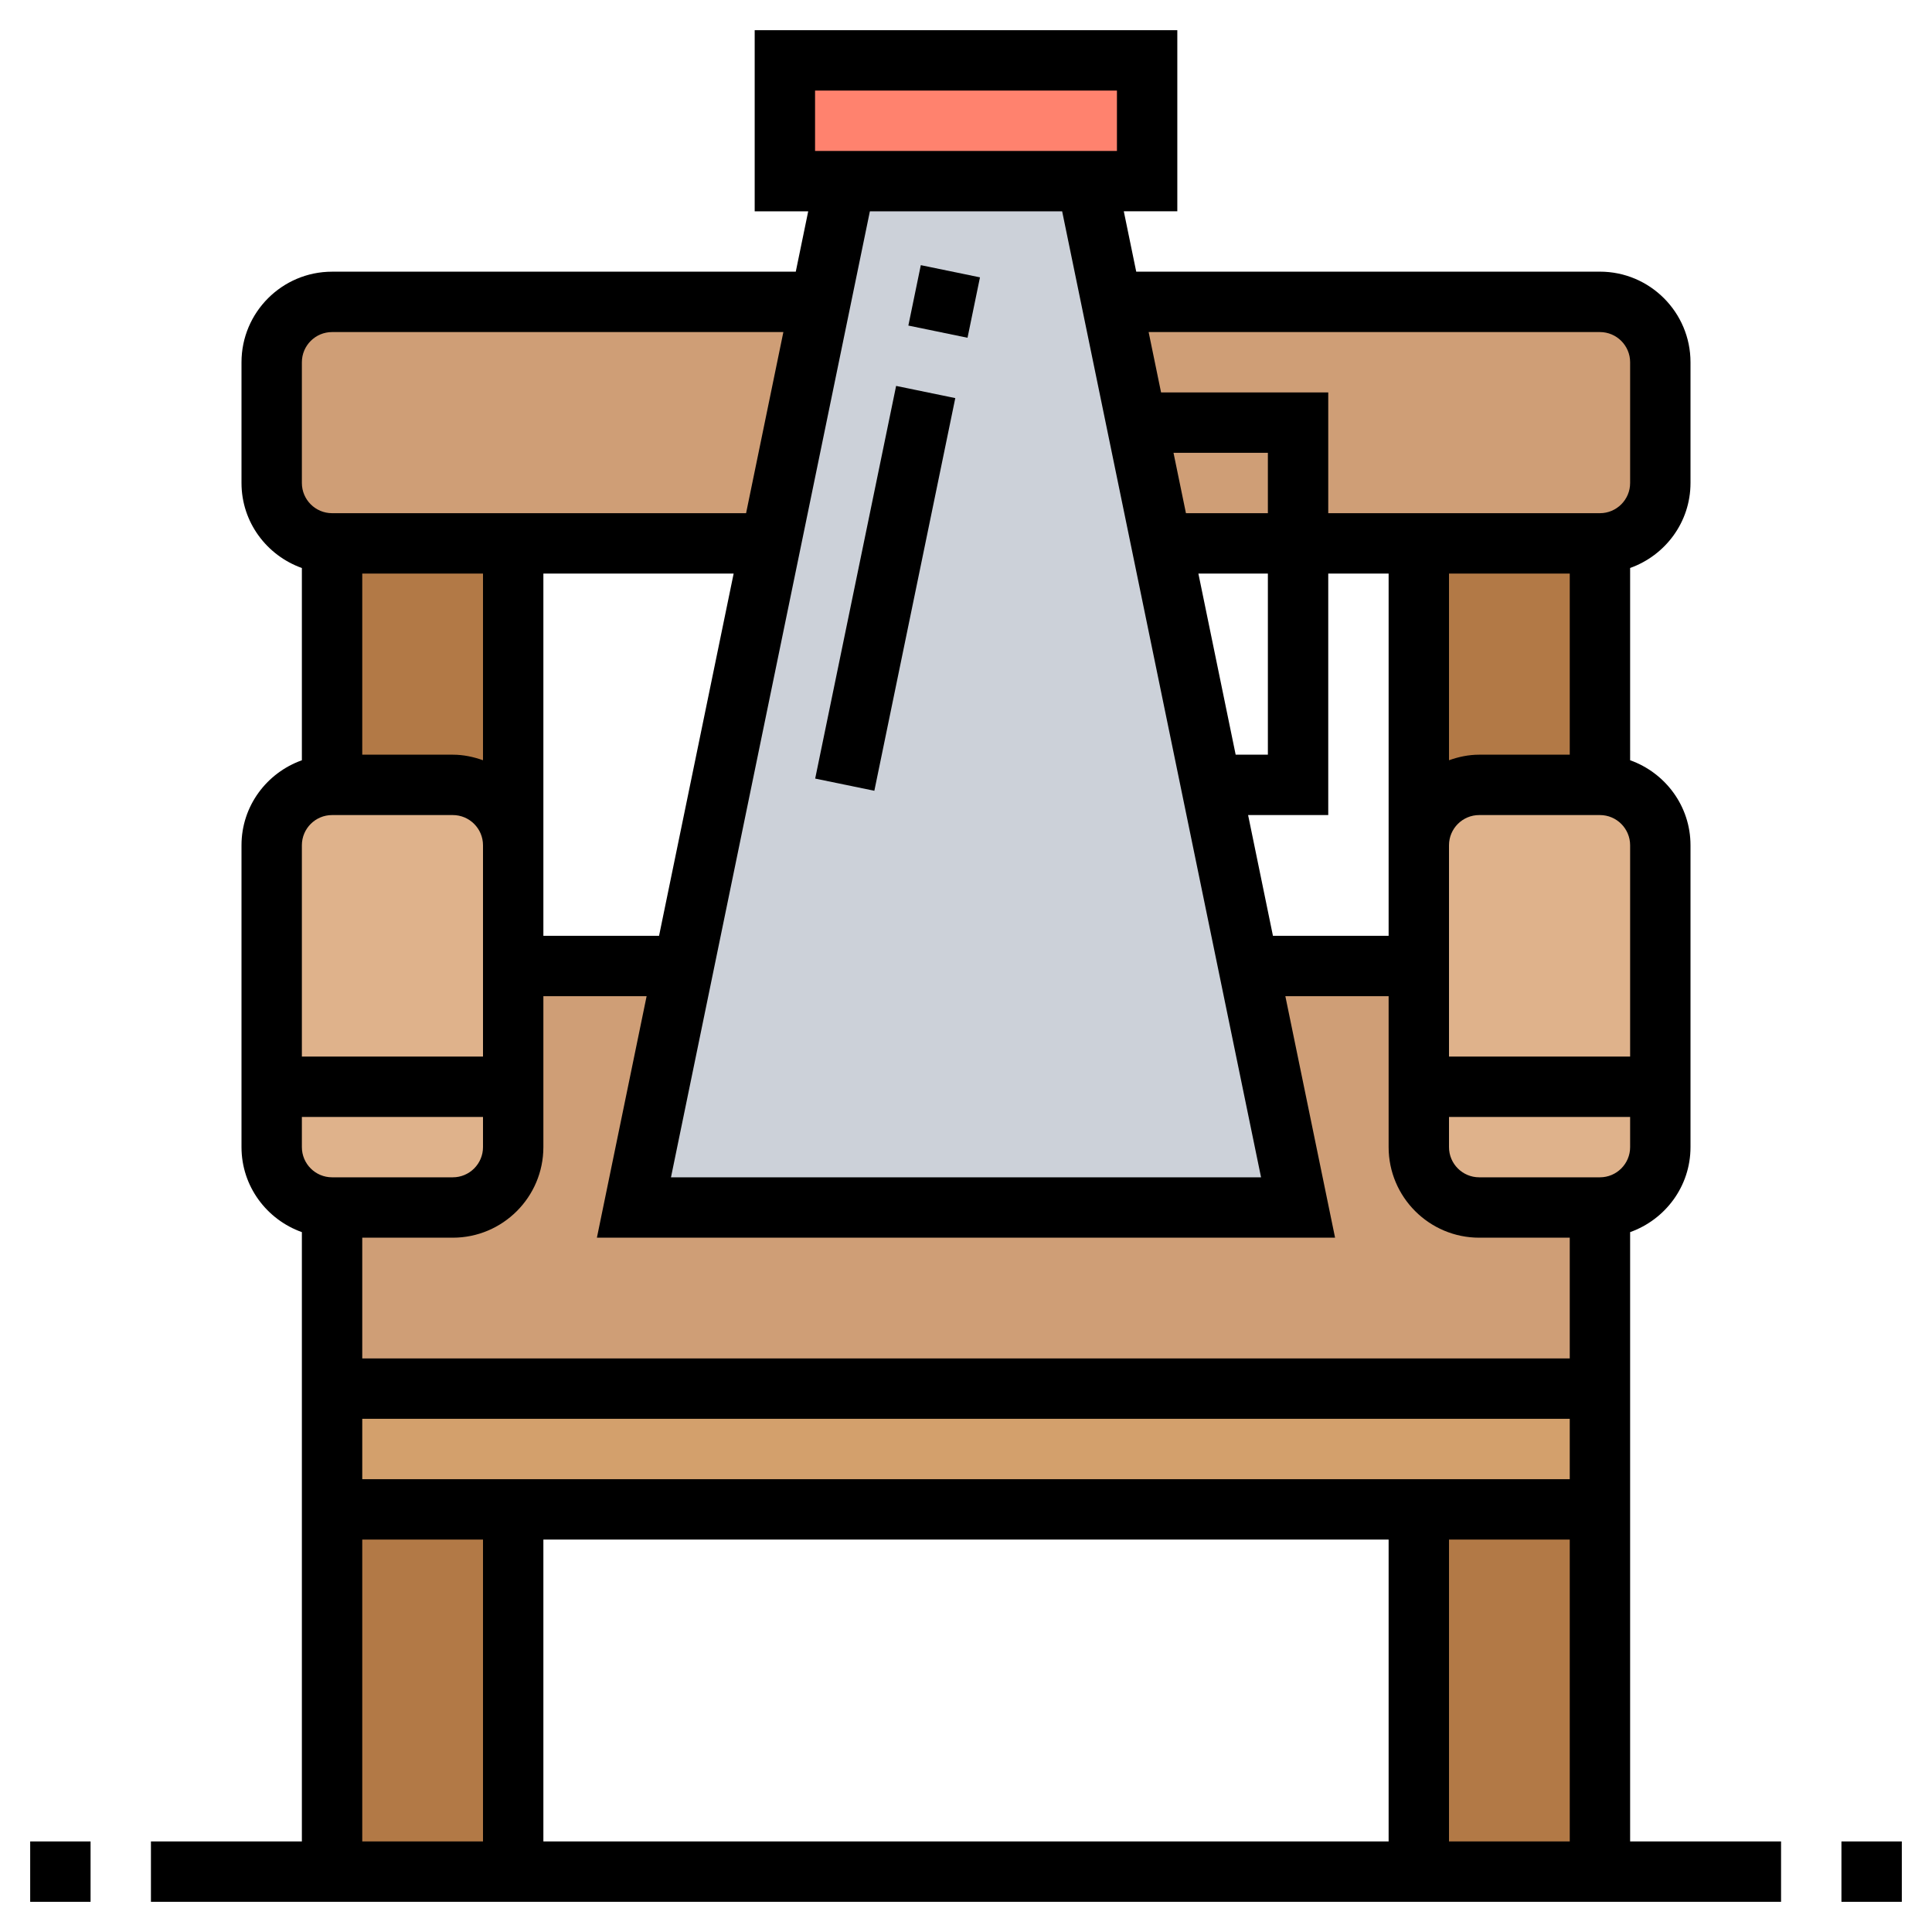 <svg id="Layer_5" enable-background="new 0 0 64 64" height="512" viewBox="0 0 64 64" width="512" xmlns="http://www.w3.org/2000/svg"><g><g><g><path d="m15 26h-4c-1.1 0-2 .9-2 2v10c0 1.1.9 2 2 2h4c1.1 0 2-.9 2-2v-10c0-1.1-.9-2-2-2z" fill="#dfb28b"/></g><g><path d="m53 26h-4c-1.1 0-2 .9-2 2v1 9c0 1.1.9 2 2 2h4c1.1 0 2-.9 2-2v-10c0-1.1-.9-2-2-2z" fill="#dfb28b"/></g><g><path d="m53 18v8h-4c-1.1 0-2 .9-2 2v-10z" fill="#b27946"/></g><g><path d="m17 18v10c0-1.1-.9-2-2-2h-4v-8z" fill="#b27946"/></g><g><path d="m11 50h6v12h-6z" fill="#b27946"/></g><g><path d="m47 50h6v12h-6z" fill="#b27946"/></g><g><path d="m53 46v4h-6-30-6v-4z" fill="#d3a06c"/></g><g><path d="m53 40v6h-42v-6h4c1.1 0 2-.9 2-2v-2-4h5.65l-1.65 8h22l-1.65-8h5.65v4 2c0 1.1.9 2 2 2z" fill="#cf9e76"/></g><g><path d="m27.18 10-1.65 8h-8.53-6c-1.1 0-2-.9-2-2v-4c0-1.1.9-2 2-2z" fill="#cf9e76"/></g><g><path d="m53 10h-16.18l.83 4 .82 4h14.53c1.1 0 2-.9 2-2v-4c0-1.1-.9-2-2-2z" fill="#cf9e76"/></g><g><path d="m38 2v4h-2-8-2v-4z" fill="#ff826e"/></g><g><path d="m28 6h8l.82 4 .83 4 .82 4 1.65 8 1.23 6 1.65 8h-22l1.65-8 2.88-14 1.65-8z" fill="#ccd1d9"/></g></g><g><path d="m54 51v-1-9.184c1.161-.414 2-1.514 2-2.816v-10c0-1.302-.839-2.402-2-2.816v-6.369c1.161-.414 2-1.514 2-2.816v-4c0-1.654-1.346-3-3-3h-15.361l-.412-2h1.773v-5.999h-14v6h1.773l-.412 2h-15.361c-1.654 0-3 1.346-3 3v4c0 1.302.839 2.402 2 2.816v6.369c-1.161.413-2 1.513-2 2.815v10c0 1.302.839 2.402 2 2.816v9.184 1 10h-5v2h54v-2h-5zm-2 10h-4v-10h4zm-42-24h6v1c0 .551-.448 1-1 1h-4c-.552 0-1-.449-1-1zm6-18v6.184c-.314-.112-.648-.184-1-.184h-3v-6zm2 0h6.303l-2.471 12h-3.832v-3zm-3 22c1.654 0 3-1.346 3-3v-5h3.42l-1.647 8h24.453l-1.647-8h3.421v5c0 1.654 1.346 3 3 3h3v4h-40v-4zm27-24h-2.714l-.412-2h3.126zm0 2v6h-1.067l-1.235-6zm2 8v-8h2v9 1 2h-3.832l-.823-4zm10 8h-6v-6-1c0-.551.448-1 1-1h4c.552 0 1 .449 1 1zm-5-10c-.352 0-.686.072-1 .184v-6.184h4v6zm-37 22h40v2h-40zm34 4v10h-28v-10zm7-12h-4c-.552 0-1-.449-1-1v-1h6v1c0 .551-.448 1-1 1zm0-28c.552 0 1 .449 1 1v4c0 .551-.448 1-1 1h-9v-4h-5.538l-.412-2zm-26-8h10v2h-10zm8.185 4 6.589 32h-19.547l6.589-32zm-25.185 5c0-.551.448-1 1-1h14.95l-1.235 6h-13.715c-.552 0-1-.449-1-1zm1 15h4c.552 0 1 .449 1 1v7h-6v-7c0-.551.448-1 1-1zm1 24h4v10h-4z"/><path d="m22.668 18.5h13.273v2h-13.273z" transform="matrix(.202 -.98 .98 .202 4.295 44.269)"/><path d="m30.24 9h2.042v2h-2.042z" transform="matrix(.202 -.98 .98 .202 15.162 38.602)"/><path d="m1 61h2v2h-2z"/><path d="m61 61h2v2h-2z"/></g></g></svg>